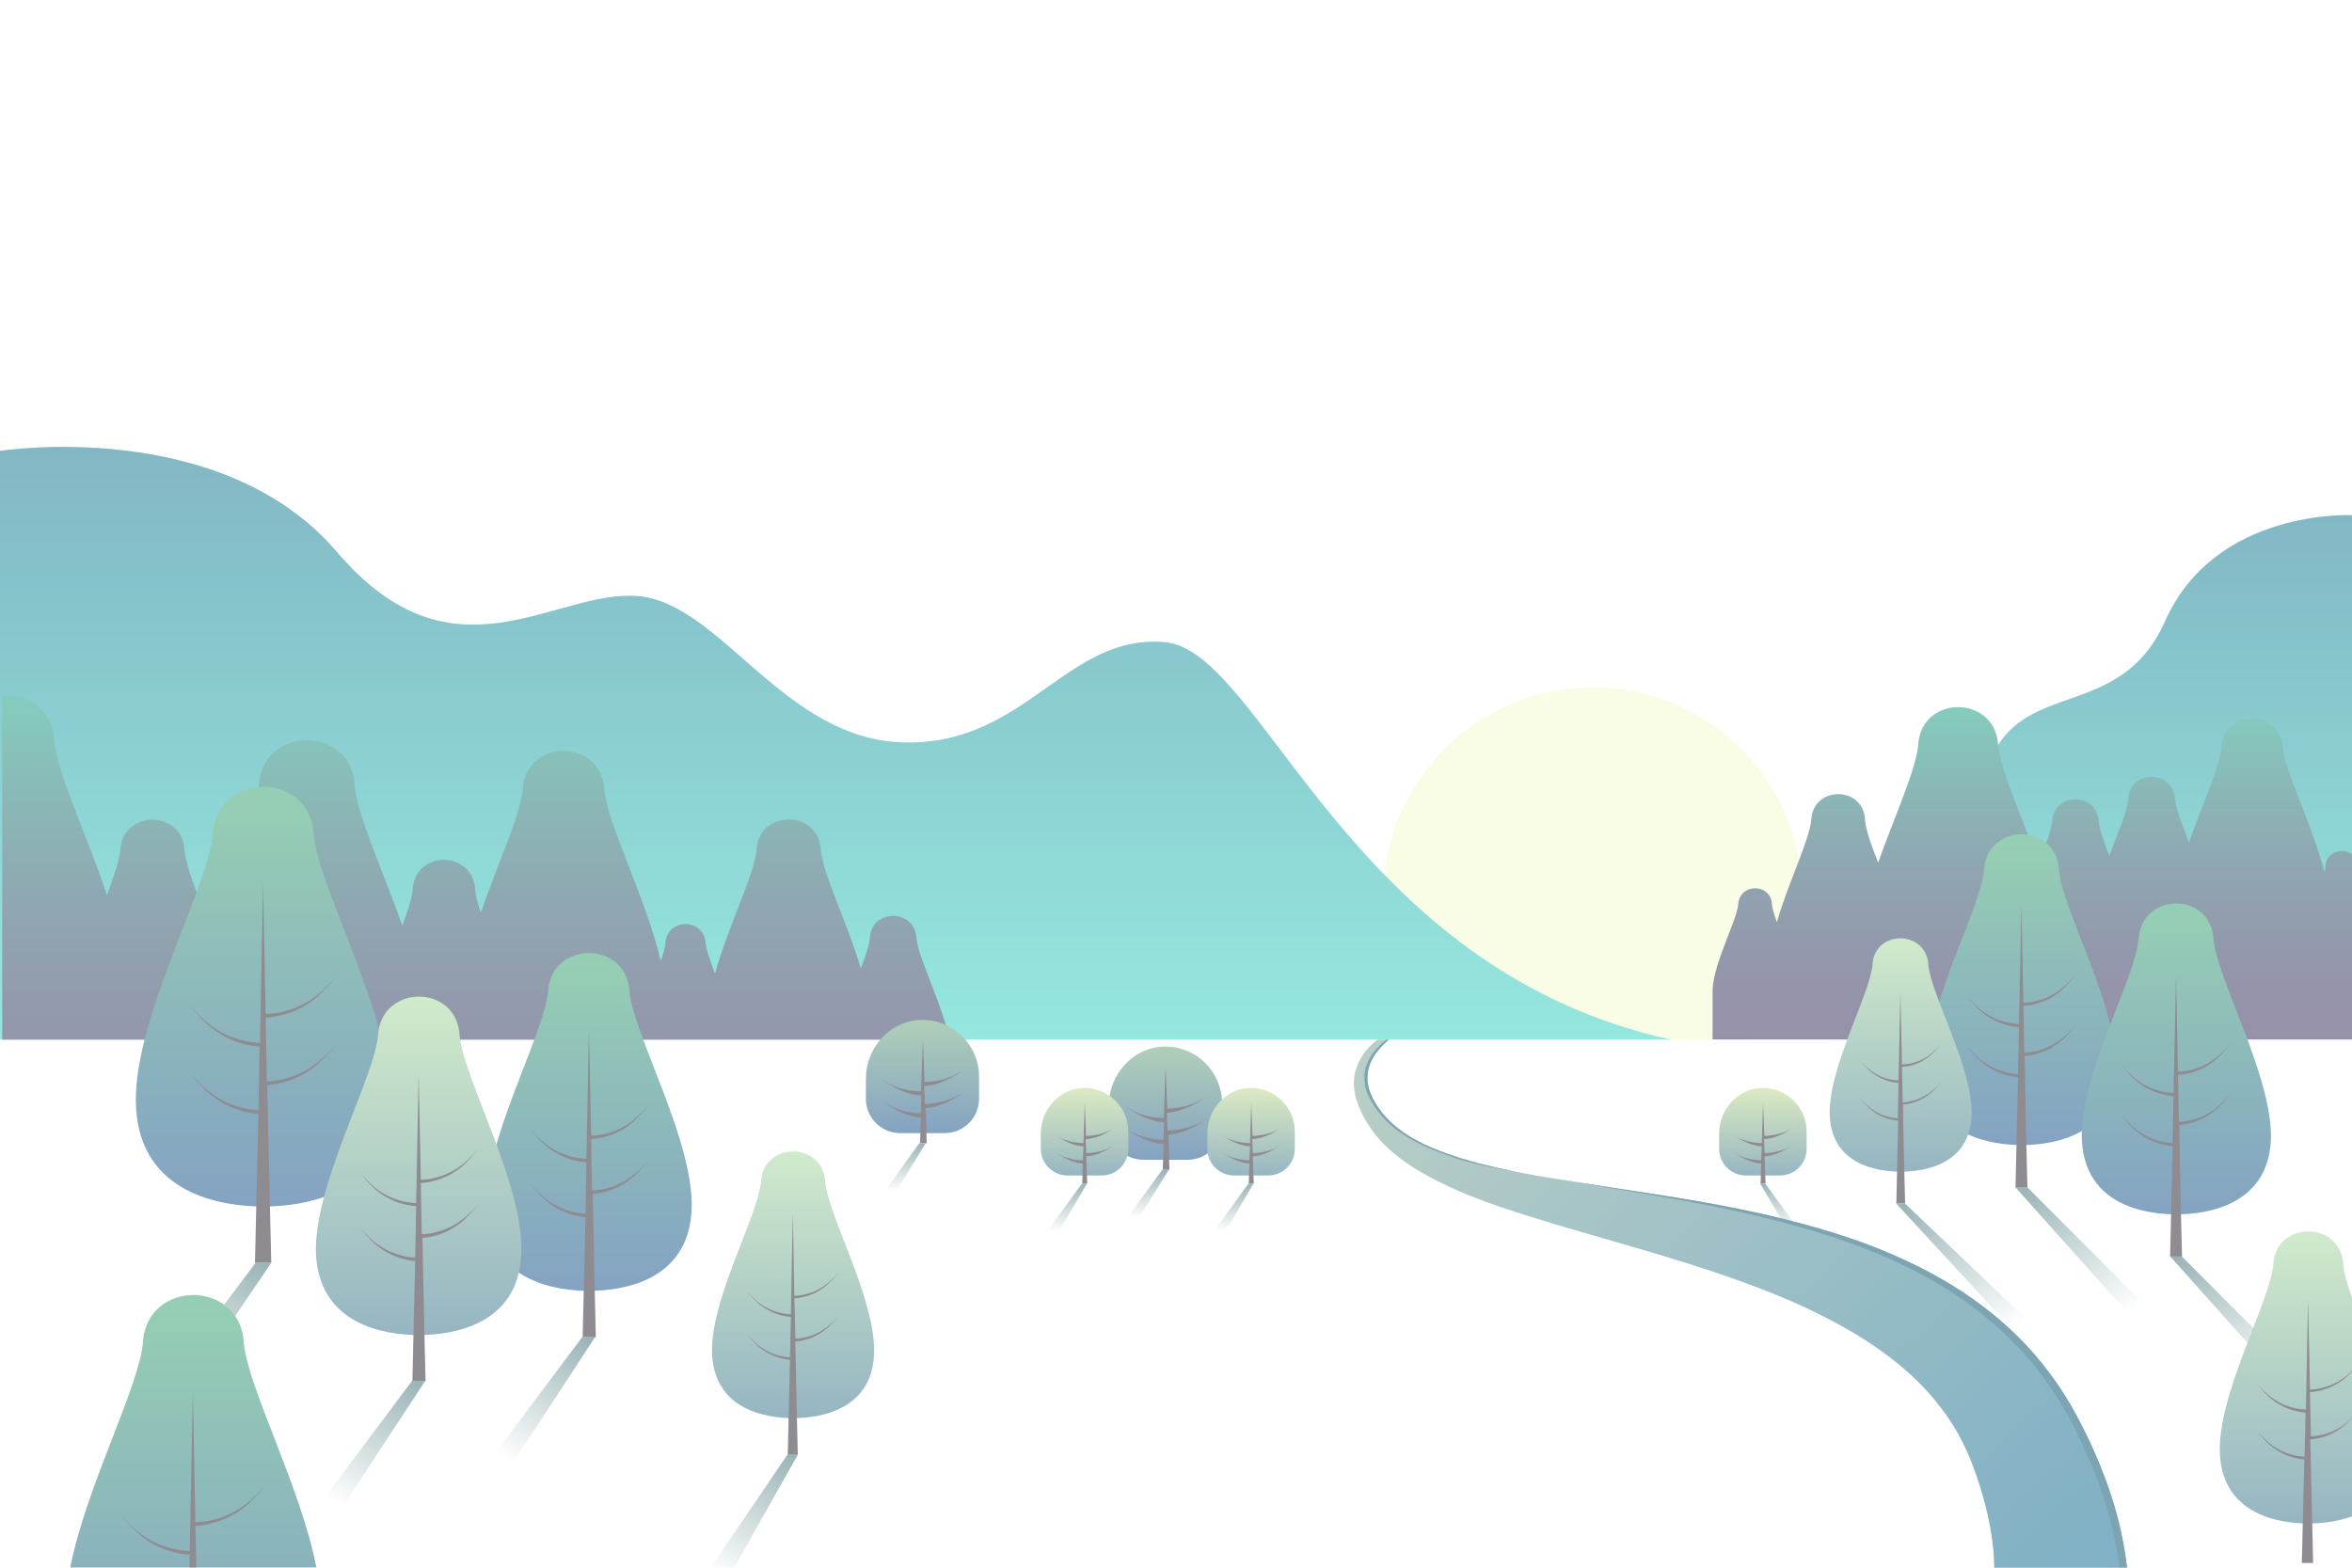 <svg version="1.1" id="BACKGROUND" xmlns="http://www.w3.org/2000/svg" xmlns:xlink="http://www.w3.org/1999/xlink" x="0px" y="0px"
	 viewBox="0 0 750 500" style="enable-background:new 0 0 750 500;" xml:space="preserve">
<style type="text/css">
	.st0{fill:white;}
	.st1{opacity:0.54;}
	.st2{fill:url(#SVGID_2_);}
	.st3{fill:#F3FCD0;}
	.st4{fill:url(#SVGID_3_);}
	.st5{fill:url(#SVGID_4_);}
	.st6{fill:white}
	.st7{fill:url(#SVGID_6_);}
	.st8{fill:#2F2833;}
	.st9{fill:url(#SVGID_7_);}
	.st10{fill:url(#SVGID_8_);}
	.st11{fill:url(#SVGID_9_);}
	.st12{fill:url(#SVGID_10_);}
	.st13{fill:url(#SVGID_11_);}
	.st14{fill:url(#SVGID_12_);}
	.st15{fill:url(#SVGID_13_);}
	.st16{fill:url(#SVGID_14_);}
	.st17{fill:url(#SVGID_15_);}
	.st19{fill:url(#SVGID_17_);}
	.st18{fill:url(#SVGID_16_);}
	.st20{fill:url(#SVGID_18_);}
	.st21{fill:url(#SVGID_19_);}
	.st22{fill:url(#SVGID_20_);}
	.st23{fill:url(#SVGID_21_);}
	.st24{fill:url(#SVGID_22_);}
	.st25{fill:url(#SVGID_23_);}
	.st26{fill:url(#SVGID_24_);}
	.st27{fill:url(#SVGID_25_);}
	.st28{fill:url(#SVGID_26_);}
	.st29{fill:url(#SVGID_27_);}
	.st30{fill:url(#SVGID_28_);}
	.st31{fill:url(#SVGID_29_);}
	.st32{fill:url(#SVGID_30_);}
	.st33{fill:url(#SVGID_31_);}
	.st34{fill:url(#SVGID_32_);}
	.st35{fill:url(#SVGID_33_);}
	.st36{fill:#0D5770;}
	.st37{fill:#FFFFFF;}
</style>
<linearGradient id="SVGID_1_" gradientUnits="userSpaceOnUse" x1="749.81" y1="3.611" x2="-3.39" y2="498.743">
	<stop  offset="0.323" style="stop-color:#C8EAC0"/>
	<stop  offset="0.417" style="stop-color:#BFE8C4"/>
	<stop  offset="0.571" style="stop-color:#A7E1CE"/>
	<stop  offset="0.764" style="stop-color:#80D7E0"/>
	<stop  offset="0.959" style="stop-color:#51CAF4"/>
</linearGradient>
<rect y="0" class="st0" width="750" height="500"/>
<g class="st1">
	<linearGradient id="SVGID_2_" gradientUnits="userSpaceOnUse" x1="666.68" y1="331.571" x2="666.68" y2="164.249">
		<stop  offset="4.381747e-07" style="stop-color:#3BD4C3"/>
		<stop  offset="1" style="stop-color:#187A93"/>
	</linearGradient>
	<path class="st2" d="M750,164.3c0,0-43.6-2.2-59.6,33.8s-53.5,14.1-58.7,56.7s-48.3,76.8-48.3,76.8H750V164.3z"/>
	<circle class="st3" cx="507.9" cy="286" r="66.8"/>
	<linearGradient id="SVGID_3_" gradientUnits="userSpaceOnUse" x1="266.427" y1="331.571" x2="266.427" y2="142.531">
		<stop  offset="4.381747e-07" style="stop-color:#3BD4C3"/>
		<stop  offset="1" style="stop-color:#187A93"/>
	</linearGradient>
	<path class="st4" d="M0,143.8c0,0,70.5-11.1,107.5,32.3s69,12,95.7,14s46.7,46.1,85.4,46.7c38.7,0.7,51.4-34.7,82.8-32
		s58.1,104.1,161.5,126.8H0L0,143.8z"/>
	<linearGradient id="SVGID_4_" gradientUnits="userSpaceOnUse" x1="647.92" y1="331.571" x2="647.92" y2="225.454">
		<stop  offset="0" style="stop-color:#3C3461"/>
		<stop  offset="0.16" style="stop-color:#3A3A63"/>
		<stop  offset="0.37" style="stop-color:#354B69"/>
		<stop  offset="0.61" style="stop-color:#2D6672"/>
		<stop  offset="0.869" style="stop-color:#228C7F"/>
		<stop  offset="1" style="stop-color:#1CA286"/>
	</linearGradient>
	<path class="st5" d="M750,272.4c-3-2.1-8.1-0.8-8.5,3.8c0,0.1,0,0.1,0,0.2c0,0.5-0.2,1.2-0.3,1.8c-3.7-14.9-12.6-32-13.3-40
		c0-0.1,0-0.2,0-0.3c-1.2-11.7-18.3-11.7-19.5,0c0,0.1,0,0.2,0,0.3c-0.5,6.4-6.2,18.4-10.4,30.5c-2.2-5.8-4.2-10.9-4.5-14.1
		c0-0.1,0-0.2,0-0.2c-0.9-8.9-13.9-8.9-14.8,0c0,0.1,0,0.2,0,0.2c-0.3,4-3.3,10.9-6.1,18.4c-1.7-4.6-3.2-8.5-3.4-11.2
		c0-0.1,0-0.2,0-0.2c-0.9-8.9-13.9-8.9-14.8,0c0,0.1,0,0.2,0,0.2c-0.3,3.2-2.2,8.1-4.3,13.7c-5.4-15.2-12.3-30.1-13-38.1
		c0-0.1,0-0.3,0-0.4c-1.5-15.3-23.9-15.3-25.4,0c0,0.1,0,0.3,0,0.4c-0.7,8-7.4,22.6-12.8,37.7c-2.2-5.6-4-10.5-4.2-13.8
		c0-0.1,0-0.2,0-0.3c-1-10.3-16.1-10.3-17.1,0c0,0.1,0,0.2,0,0.3c-0.6,6.7-7.4,20.3-11,32.8c-0.8-2.3-1.5-4.3-1.6-5.8
		c0-0.1,0-0.1,0-0.2c-0.6-6.4-10-6.4-10.7,0c0,0.1,0,0.1,0,0.2c-0.5,5.5-7.7,18.3-8.2,27.3c0,0,0,0,0,0v16H750V272.4z"/>
	<linearGradient id="SVGID_5_" gradientUnits="userSpaceOnUse" x1="375" y1="530.888" x2="375" y2="331.571">
		<stop  offset="0" style="stop-color:#18A0B2"/>
		<stop  offset="0.437" style="stop-color:#18A6B2"/>
		<stop  offset="1" style="stop-color:#18B6B2"/>
	</linearGradient>
	<rect x="0" y="331.6" class="st6" width="750" height="168.4"/>
	<g>
		<linearGradient id="SVGID_6_" gradientUnits="userSpaceOnUse" x1="644.548" y1="365.243" x2="644.548" y2="266.166">
			<stop  offset="0" style="stop-color:#1C548E"/>
			<stop  offset="1" style="stop-color:#3CA773"/>
		</linearGradient>
		<path class="st7" d="M656.5,277.2c0-0.1,0-0.3,0-0.4c-1.4-14.3-22.3-14.3-23.8,0c0,0.1,0,0.3,0,0.4c-1.1,13-19.5,44.9-18.1,65
			c1.4,20,20,23,30.1,23c10,0,28.7-3,30.1-23C676,322.2,657.5,290.2,656.5,277.2z"/>
		<path class="st8" d="M645.5,335.8c-0.1-7.5-0.2-8.3-0.3-15c5.3-0.3,10.3-2.7,13.8-6.6l3-3.3l-2.9,2.9c-3.7,3.7-8.7,5.9-13.9,6
			c-0.3-13.6-0.6-30.9-0.6-30.9l-0.8,37.7c-5.2-0.2-10.1-2.3-13.8-6l-2.9-2.9l3,3.3c3.6,3.9,8.5,6.2,13.7,6.6l-0.3,15
			c-5.1-0.3-9.9-2.4-13.5-6l-2.9-2.9l3,3.3c3.5,3.8,8.3,6.1,13.4,6.6l-0.8,35.2h1.9h1.9c0,0-0.5-18.3-0.9-42
			c5.2-0.4,10-2.8,13.5-6.6l3-3.3l-2.9,2.9C655.5,333.4,650.6,335.5,645.5,335.8z"/>
	</g>
	<g>
		<linearGradient id="SVGID_7_" gradientUnits="userSpaceOnUse" x1="693.846" y1="387.305" x2="693.846" y2="288.228">
			<stop  offset="0" style="stop-color:#1C548E"/>
			<stop  offset="1" style="stop-color:#3CA773"/>
		</linearGradient>
		<path class="st9" d="M705.8,299.3c0-0.1,0-0.3,0-0.4c-1.4-14.3-22.3-14.3-23.8,0c0,0.1,0,0.3,0,0.4c-1.1,13-19.5,44.9-18.1,65
			c1.4,20,20,23,30.1,23c10,0,28.7-3,30.1-23C725.3,344.3,706.8,312.3,705.8,299.3z"/>
		<path class="st8" d="M694.8,357.8c-0.1-7.5-0.2-8.3-0.3-15c5.3-0.3,10.3-2.7,13.8-6.6l3-3.3l-2.9,2.9c-3.7,3.7-8.7,5.9-13.9,6
			c-0.3-13.6-0.6-30.9-0.6-30.9l-0.8,37.7c-5.2-0.2-10.1-2.3-13.8-6l-2.9-2.9l3,3.3c3.6,3.9,8.5,6.2,13.7,6.6l-0.3,15
			c-5.1-0.3-9.9-2.4-13.5-6l-2.9-2.9l3,3.3c3.5,3.8,8.3,6.1,13.4,6.6l-0.8,35.2h1.9h1.9c0,0-0.5-18.3-0.9-42
			c5.2-0.4,10-2.8,13.5-6.6l3-3.3l-2.9,2.9C704.8,355.5,699.9,357.6,694.8,357.8z"/>
	</g>
	<linearGradient id="SVGID_8_" gradientUnits="userSpaceOnUse" x1="151.393" y1="363.204" x2="151.393" y2="221.672">
		<stop  offset="0" style="stop-color:#3C3461"/>
		<stop  offset="0.16" style="stop-color:#3A3A63"/>
		<stop  offset="0.37" style="stop-color:#354B69"/>
		<stop  offset="0.61" style="stop-color:#2D6672"/>
		<stop  offset="0.869" style="stop-color:#228C7F"/>
		<stop  offset="1" style="stop-color:#1CA286"/>
	</linearGradient>
	<path class="st10" d="M0,331.6h302.8c-2.5-11.8-10-26-10.6-32.6c0-0.1,0-0.2,0-0.2c-0.9-8.9-14-8.9-14.8,0c0,0.1,0,0.2,0,0.2
		c-0.2,2.4-1.4,5.9-2.9,9.9c-4.3-14.6-12.2-30.3-12.8-38.1c0-0.1,0-0.2,0-0.3c-1.2-12.2-19.2-12.2-20.4,0c0,0.1,0,0.2,0,0.3
		c-0.7,8.1-9.1,24.6-13.3,39.7c-1.5-4-2.8-7.5-3-9.8c0-0.1,0-0.1,0-0.2c-0.8-7.7-12-7.7-12.8,0c0,0.1,0,0.1,0,0.2
		c-0.1,1.5-0.7,3.5-1.5,5.8c-4.8-20.3-17.1-43.8-18-54.9c0-0.1,0-0.3,0-0.4c-1.6-15.6-24.5-15.6-26,0c0,0.1,0,0.3,0,0.4
		c-0.7,8.3-7.9,23.7-13.4,39.5c-1-3-1.7-5.6-1.8-7.6c0-0.1,0-0.2,0-0.3c-1.2-11.9-18.7-11.9-19.9,0c0,0.1,0,0.2,0,0.3
		c-0.2,2.9-1.5,7-3.3,11.7c-6.4-18-14.5-35.4-15.2-44.9c0-0.2,0-0.3,0-0.5c-1.8-18.3-28.7-18.3-30.5,0c0,0.2,0,0.3,0,0.5
		c-0.8,9.6-9,27.4-15.5,45.6c-3.9-10.2-7.9-19.5-8.3-25c0-0.1,0-0.2,0-0.3c-1.2-12.2-19.2-12.2-20.4,0c0,0.1,0,0.2,0,0.3
		c-0.3,3.5-2.1,8.7-4.3,14.6c-6.5-19.6-16.1-39.4-16.9-49.8c0-0.2,0-0.3,0-0.5c-1-9.6-9-14-16.5-13.3V331.6z"/>
	<g>
		<linearGradient id="SVGID_9_" gradientUnits="userSpaceOnUse" x1="83.856" y1="384.766" x2="83.856" y2="250.93">
			<stop  offset="0" style="stop-color:#1C548E"/>
			<stop  offset="1" style="stop-color:#3CA773"/>
		</linearGradient>
		<path class="st11" d="M100,265.9c0-0.2,0-0.3,0-0.5c-1.9-19.3-30.2-19.3-32.1,0c0,0.2,0,0.3,0,0.5c-1.5,17.6-26.3,60.7-24.5,87.8
			c1.8,27.1,27.1,31.1,40.6,31.1c13.5,0,38.8-4,40.6-31.1C126.3,326.6,101.4,283.4,100,265.9z"/>
		<path class="st8" d="M85.1,344.9c-0.2-10.2-0.2-11.3-0.4-20.3c7.1-0.5,13.9-3.6,18.7-8.9l4.1-4.4l-4,4c-5,5-11.8,7.9-18.8,8.1
			c-0.4-18.3-0.8-41.7-0.8-41.7l-1,50.9c-7-0.3-13.7-3.1-18.7-8.1l-4-4l4.1,4.4c4.8,5.2,11.4,8.4,18.5,8.9l-0.4,20.3
			c-6.9-0.4-13.3-3.2-18.2-8.1l-4-4l4.1,4.4c4.7,5.1,11.2,8.3,18.1,8.9l-1.1,47.5h2.6h2.6c0,0-0.6-24.8-1.3-56.7
			c7-0.6,13.5-3.7,18.3-8.9l4.1-4.4l-4,4C98.6,341.8,92,344.6,85.1,344.9z"/>
	</g>
	<g>
		<linearGradient id="SVGID_10_" gradientUnits="userSpaceOnUse" x1="187.781" y1="411.794" x2="187.781" y2="303.985">
			<stop  offset="0" style="stop-color:#1C548E"/>
			<stop  offset="1" style="stop-color:#3CA773"/>
		</linearGradient>
		<path class="st12" d="M200.7,316c0-0.1,0-0.3,0-0.4c-1.5-15.5-24.3-15.5-25.9,0c0,0.1,0,0.3,0,0.4c-1.2,14.1-21.2,48.9-19.7,70.7
			c1.5,21.8,21.8,25,32.7,25c10.9,0,31.2-3.2,32.7-25C222,364.9,201.9,330.2,200.7,316z"/>
		<path class="st8" d="M188.8,379.7c-0.2-8.2-0.2-9.1-0.3-16.4c5.8-0.4,11.2-2.9,15.1-7.2l3.3-3.6l-3.2,3.2c-4,4-9.5,6.4-15.2,6.5
			c-0.3-14.7-0.7-33.6-0.7-33.6l-0.8,41c-5.6-0.2-11-2.5-15-6.5l-3.2-3.2l3.3,3.6c3.9,4.2,9.2,6.8,14.9,7.2l-0.3,16.4
			c-5.5-0.3-10.8-2.6-14.7-6.5l-3.2-3.2l3.3,3.6c3.8,4.1,9,6.7,14.6,7.2l-0.9,38.3h2.1h2.1c0,0-0.5-19.9-1-45.7
			c5.6-0.4,10.9-3,14.7-7.2l3.3-3.6l-3.2,3.2C199.7,377.1,194.4,379.5,188.8,379.7z"/>
	</g>
	<g>
		<linearGradient id="SVGID_11_" gradientUnits="userSpaceOnUse" x1="605.979" y1="373.7" x2="605.979" y2="299.313">
			<stop  offset="0" style="stop-color:#3C778E"/>
			<stop  offset="1" style="stop-color:#A9D99F"/>
		</linearGradient>
		<path class="st13" d="M614.9,307.6c0-0.1,0-0.2,0-0.3c-1.1-10.7-16.8-10.7-17.8,0c0,0.1,0,0.2,0,0.3c-0.8,9.8-14.6,33.7-13.6,48.8
			c1,15,15,17.3,22.6,17.3c7.5,0,21.5-2.2,22.6-17.3C629.6,341.4,615.7,317.4,614.9,307.6z"/>
		<path class="st8" d="M606.7,351.6c-0.1-5.6-0.1-6.3-0.2-11.3c4-0.3,7.7-2,10.4-5l2.3-2.5l-2.2,2.2c-2.8,2.8-6.5,4.4-10.5,4.5
			c-0.2-10.2-0.5-23.2-0.5-23.2l-0.6,28.3c-3.9-0.1-7.6-1.7-10.4-4.5l-2.2-2.2l2.3,2.5c2.7,2.9,6.4,4.7,10.3,5l-0.2,11.3
			c-3.8-0.2-7.4-1.8-10.1-4.5l-2.2-2.2l2.3,2.5c2.6,2.9,6.2,4.6,10.1,4.9l-0.6,26.4h1.4h1.4c0,0-0.4-13.8-0.7-31.5
			c3.9-0.3,7.5-2.1,10.2-4.9l2.3-2.5l-2.2,2.2C614.2,349.8,610.5,351.4,606.7,351.6z"/>
	</g>
	<g>
		<linearGradient id="SVGID_12_" gradientUnits="userSpaceOnUse" x1="133.51" y1="425.798" x2="133.51" y2="317.848">
			<stop  offset="0" style="stop-color:#3C778E"/>
			<stop  offset="1" style="stop-color:#A9D99F"/>
		</linearGradient>
		<path class="st14" d="M146.5,329.9c0-0.1,0-0.3,0-0.4c-1.5-15.5-24.3-15.5-25.9,0c0,0.1,0,0.3,0,0.4c-1.2,14.2-21.2,49-19.8,70.8
			c1.5,21.8,21.8,25.1,32.7,25.1c10.9,0,31.3-3.2,32.7-25.1C167.7,378.9,147.7,344.1,146.5,329.9z"/>
		<path class="st8" d="M134.5,393.7c-0.2-8.2-0.2-9.1-0.3-16.4c5.8-0.4,11.2-2.9,15.1-7.2l3.3-3.6l-3.2,3.2c-4,4-9.5,6.4-15.2,6.6
			c-0.3-14.8-0.7-33.7-0.7-33.7l-0.8,41.1c-5.7-0.2-11-2.5-15-6.6l-3.2-3.2l3.3,3.6c3.9,4.2,9.2,6.8,14.9,7.2l-0.3,16.4
			c-5.5-0.3-10.8-2.6-14.7-6.5l-3.2-3.2l3.3,3.6c3.8,4.1,9,6.7,14.6,7.2l-0.9,38.3h2.1h2.1c0,0-0.5-20-1-45.7
			c5.6-0.4,10.9-3,14.7-7.2l3.3-3.6l-3.2,3.2C145.4,391.1,140.1,393.4,134.5,393.7z"/>
	</g>
	<g>
		<linearGradient id="SVGID_13_" gradientUnits="userSpaceOnUse" x1="252.833" y1="452.296" x2="252.833" y2="367.166">
			<stop  offset="0" style="stop-color:#3C778E"/>
			<stop  offset="1" style="stop-color:#A9D99F"/>
		</linearGradient>
		<path class="st15" d="M263.1,376.7c0-0.1,0-0.2,0-0.3c-1.2-12.2-19.2-12.2-20.4,0c0,0.1,0,0.2,0,0.3
			c-0.9,11.2-16.8,38.6-15.6,55.8c1.2,17.2,17.2,19.8,25.8,19.8c8.6,0,24.7-2.6,25.8-19.8C279.8,415.3,264,387.8,263.1,376.7z"/>
		<path class="st8" d="M253.6,427c-0.1-6.5-0.1-7.2-0.3-12.9c4.5-0.3,8.8-2.3,11.9-5.7l2.6-2.8l-2.5,2.5c-3.2,3.2-7.5,5-12,5.2
			c-0.2-11.6-0.5-26.5-0.5-26.5l-0.6,32.4c-4.5-0.2-8.7-2-11.9-5.2l-2.5-2.5l2.6,2.8c3.1,3.3,7.3,5.4,11.8,5.7l-0.3,12.9
			c-4.4-0.2-8.5-2.1-11.6-5.2l-2.5-2.5l2.6,2.8c3,3.3,7.1,5.3,11.5,5.7l-0.7,30.2h1.6h1.6c0,0-0.4-15.8-0.8-36
			c4.4-0.4,8.6-2.4,11.6-5.7l2.6-2.8l-2.5,2.5C262.2,424.9,258,426.8,253.6,427z"/>
	</g>
	<linearGradient id="SVGID_14_" gradientUnits="userSpaceOnUse" x1="228.802" y1="502.553" x2="252.279" y2="463.853">
		<stop  offset="0" style="stop-color:#44757A;stop-opacity:0"/>
		<stop  offset="1" style="stop-color:#44757A"/>
	</linearGradient>
	<polygon class="st16" points="234.1,500 254.5,463.8 251.2,463.8 226.6,500 	"/>
	
		<linearGradient id="SVGID_15_" gradientUnits="userSpaceOnUse" x1="-1014.28" y1="441.447" x2="-987.583" y2="397.44" gradientTransform="matrix(-1 0 0 1 -287.674 0)">
		<stop  offset="0" style="stop-color:#44757A;stop-opacity:0"/>
		<stop  offset="1" style="stop-color:#44757A"/>
	</linearGradient>
	<polygon class="st17" points="695.7,400.7 736.9,442 728.9,442 692,400.7 	"/>
	
		<linearGradient id="SVGID_16_" gradientUnits="userSpaceOnUse" x1="-964.966" y1="419.385" x2="-938.269" y2="375.377" gradientTransform="matrix(-1 0 0 1 -287.674 0)">
		<stop  offset="0" style="stop-color:#44757A;stop-opacity:0"/>
		<stop  offset="1" style="stop-color:#44757A"/>
	</linearGradient>
	<polygon class="st18" points="646.4,378.6 687.6,419.9 679.5,419.9 642.6,378.6 	"/>
	
		<linearGradient id="SVGID_17_" gradientUnits="userSpaceOnUse" x1="-927.601" y1="424.715" x2="-900.62" y2="380.24" gradientTransform="matrix(-1 0 0 1 -287.674 0)">
		<stop  offset="0" style="stop-color:#44757A;stop-opacity:0"/>
		<stop  offset="1" style="stop-color:#44757A"/>
	</linearGradient>
	<polygon class="st19" points="607.4,383.8 650.7,425 642.6,425 604.6,383.8 	"/>
	<linearGradient id="SVGID_18_" gradientUnits="userSpaceOnUse" x1="161.152" y1="465.356" x2="185.511" y2="425.204">
		<stop  offset="0" style="stop-color:#44757A;stop-opacity:0"/>
		<stop  offset="1" style="stop-color:#44757A"/>
	</linearGradient>
	<polygon class="st20" points="185.7,426.4 154.8,467.7 162.8,467.7 189.8,426.4 	"/>
	<linearGradient id="SVGID_19_" gradientUnits="userSpaceOnUse" x1="106.885" y1="479.397" x2="131.267" y2="439.206">
		<stop  offset="0" style="stop-color:#44757A;stop-opacity:0"/>
		<stop  offset="1" style="stop-color:#44757A"/>
	</linearGradient>
	<polygon class="st21" points="131.4,440.4 100.5,481.7 108.5,481.7 135.6,440.4 	"/>
	<linearGradient id="SVGID_20_" gradientUnits="userSpaceOnUse" x1="57.163" y1="442.033" x2="81.764" y2="401.48">
		<stop  offset="0" style="stop-color:#44757A;stop-opacity:0"/>
		<stop  offset="1" style="stop-color:#44757A"/>
	</linearGradient>
	<polygon class="st22" points="81.4,402.9 50.4,444.2 58.4,444.2 86.4,402.9 	"/>
	<g>
		<linearGradient id="SVGID_21_" gradientUnits="userSpaceOnUse" x1="61.578" y1="546.827" x2="61.578" y2="412.99">
			<stop  offset="0" style="stop-color:#1C548E"/>
			<stop  offset="1" style="stop-color:#3CA773"/>
		</linearGradient>
		<path class="st23" d="M100.9,500c-5-25.9-22-57.6-23.2-72c0-0.2,0-0.3,0-0.5c-1.9-19.3-30.2-19.3-32.1,0c0,0.2,0,0.3,0,0.5
			c-1.2,14.4-18.2,46.2-23.2,72H100.9z"/>
		<path class="st8" d="M60.5,495.9l-0.1,4.1h2.2c-0.1-4.5-0.1-6.9-0.3-13.3c7.1-0.5,13.9-3.6,18.7-8.9l4.1-4.4l-4,4
			c-5,5-11.8,7.9-18.8,8.1c-0.4-18.3-0.8-41.7-0.8-41.7l-1,50.9c-7-0.3-13.7-3.1-18.7-8.1l-4-4L42,487
			C46.8,492.2,53.5,495.4,60.5,495.9z"/>
	</g>
	<g>
		<linearGradient id="SVGID_22_" gradientUnits="userSpaceOnUse" x1="728.857" y1="485.81" x2="728.857" y2="392.723">
			<stop  offset="0" style="stop-color:#3C778E"/>
			<stop  offset="1" style="stop-color:#A9D99F"/>
		</linearGradient>
		<path class="st24" d="M750,413.8c-1.5-4.2-2.6-7.9-2.8-10.6c0-0.1,0-0.2,0-0.4c-1.3-13.4-21-13.4-22.3,0c0,0.1,0,0.2,0,0.4
			c-1,12.2-18.3,42.2-17,61.1c1.3,18.8,18.8,21.6,28.2,21.6c3.9,0,9.1-0.5,14-2.3V413.8z"/>
		<path class="st8" d="M750,452.4v-0.2l-0.3,0.3c-3.4,3.4-8,5.4-12.8,5.6c-0.1-7.1-0.2-7.8-0.3-14.1c5-0.3,9.6-2.5,13-6.2l0.4-0.4
			v-0.2l-0.3,0.3c-3.5,3.5-8.2,5.5-13.1,5.7c-0.3-12.7-0.6-29-0.6-29l-0.7,35.4c-4.9-0.2-9.5-2.2-13-5.6l-2.8-2.8l2.8,3.1
			c3.3,3.6,8,5.9,12.9,6.2l-0.3,14.1c-4.8-0.2-9.3-2.2-12.7-5.6l-2.8-2.8l2.8,3.1c3.3,3.6,7.8,5.8,12.6,6.2l-0.8,33h3.6
			c0,0-0.4-17.2-0.9-39.4c4.9-0.4,9.4-2.6,12.7-6.2L750,452.4z"/>
	</g>
	<g>
		<linearGradient id="SVGID_23_" gradientUnits="userSpaceOnUse" x1="371.612" y1="369.864" x2="371.612" y2="333.83">
			<stop  offset="0" style="stop-color:#1C548E"/>
			<stop  offset="1" style="stop-color:#6DA77D"/>
		</linearGradient>
		<path class="st25" d="M371.1,333.8c-9.9,0.3-17.5,8.9-17.5,18.8v6.3c0,6.1,4.9,11,11,11h14.1c6.1,0,11-4.9,11-11v-7.1
			C389.6,341.7,381.3,333.5,371.1,333.8z"/>
		<path class="st8" d="M372.3,360.6c-0.1-3.3-0.1-2.8-0.2-5.7c4-0.2,7.8-2.1,10.6-3.8l2.3-1.5l-2.2,1.3c-2.8,1.6-6.6,2.6-10.6,2.7
			c-0.2-6-0.5-13.7-0.5-13.7l-0.6,16.7c-4-0.1-7.7-1-10.5-2.7l-2.2-1.3l2.3,1.5c2.7,1.7,6.5,3.7,10.5,3.8l-0.2,5.7
			c-3.9-0.1-7.5-1.1-10.3-2.7l-2.2-1.3l2.3,1.5c2.7,1.7,6.3,3.6,10.2,3.8l-0.2,8.2h2.1c-0.1-2.6-0.2-8-0.3-11.2
			c3.9-0.2,7.6-2.1,10.3-3.8l2.3-1.5l-2.2,1.3C379.9,359.5,376.2,360.5,372.3,360.6z"/>
	</g>
	<g>
		<linearGradient id="SVGID_24_" gradientUnits="userSpaceOnUse" x1="294.194" y1="361.327" x2="294.194" y2="325.292">
			<stop  offset="0" style="stop-color:#1C548E"/>
			<stop  offset="1" style="stop-color:#6DA77D"/>
		</linearGradient>
		<path class="st26" d="M293.6,325.3c-9.9,0.3-17.5,8.9-17.5,18.8v6.3c0,6.1,4.9,11,11,11h14.1c6.1,0,11-4.9,11-11v-7.1
			C312.2,333.2,303.8,325,293.6,325.3z"/>
		<path class="st8" d="M294.9,352.1c-0.1-3.3-0.1-2.8-0.2-5.7c4-0.2,7.8-2.1,10.6-3.8l2.3-1.5l-2.2,1.3c-2.8,1.6-6.6,2.6-10.6,2.7
			c-0.2-6-0.5-13.7-0.5-13.7l-0.6,16.7c-4-0.1-7.7-1-10.5-2.7l-2.2-1.3l2.3,1.5c2.7,1.7,6.5,3.7,10.5,3.8l-0.2,5.7
			c-3.9-0.1-7.5-1.1-10.3-2.7l-2.2-1.3l2.3,1.5c2.7,1.7,6.3,3.6,10.2,3.8l-0.2,8.2h2.1c-0.1-2.6-0.2-8-0.3-11.2
			c3.9-0.2,7.6-2.1,10.3-3.8l2.3-1.5l-2.2,1.3C302.5,351,298.8,352,294.9,352.1z"/>
	</g>
	<g>
		<linearGradient id="SVGID_25_" gradientUnits="userSpaceOnUse" x1="345.806" y1="374.968" x2="345.806" y2="347.026">
			<stop  offset="0" style="stop-color:#3C778E"/>
			<stop  offset="1" style="stop-color:#BDD98E"/>
		</linearGradient>
		<path class="st27" d="M345.4,347c-7.6,0.2-13.5,6.9-13.5,14.5v4.9c0,4.7,3.8,8.5,8.5,8.5h10.9c4.7,0,8.5-3.8,8.5-8.5V361
			C359.8,353.1,353.3,346.8,345.4,347z"/>
		<path class="st8" d="M346.4,367.8c-0.1-2.6-0.1-2.2-0.2-4.5c3.1-0.1,6.1-1.6,8.2-3l1.8-1.1l-1.7,1c-2.2,1.3-5.2,2-8.2,2.1
			c-0.2-4.7-0.4-10.6-0.4-10.6l-0.4,12.9c-3.1-0.1-6-0.8-8.2-2.1l-1.7-1l1.8,1.1c2.1,1.3,5,2.9,8.1,3l-0.2,4.5c-3-0.1-5.8-0.8-8-2.1
			l-1.7-1l1.8,1.1c2.1,1.3,4.9,2.8,7.9,3l-0.2,6.4h1.6c-0.1-2-0.2-6.2-0.3-8.7c3.1-0.1,5.9-1.7,8-3l1.8-1.1l-1.7,1
			C352.3,367,349.4,367.7,346.4,367.8z"/>
	</g>
	<g>
		<linearGradient id="SVGID_26_" gradientUnits="userSpaceOnUse" x1="398.928" y1="374.968" x2="398.928" y2="347.026">
			<stop  offset="0" style="stop-color:#3C778E"/>
			<stop  offset="1" style="stop-color:#BDD98E"/>
		</linearGradient>
		<path class="st28" d="M398.5,347c-7.6,0.2-13.5,6.9-13.5,14.5v4.9c0,4.7,3.8,8.5,8.5,8.5h10.9c4.7,0,8.5-3.8,8.5-8.5V361
			C412.9,353.1,406.4,346.8,398.5,347z"/>
		<path class="st8" d="M399.5,367.8c-0.1-2.6-0.1-2.2-0.2-4.5c3.1-0.1,6.1-1.6,8.2-3l1.8-1.1l-1.7,1c-2.2,1.3-5.2,2-8.2,2.1
			c-0.2-4.7-0.4-10.6-0.4-10.6l-0.4,12.9c-3.1-0.1-6-0.8-8.2-2.1l-1.7-1l1.8,1.1c2.1,1.3,5,2.9,8.1,3l-0.2,4.5c-3-0.1-5.8-0.8-8-2.1
			l-1.7-1l1.8,1.1c2.1,1.3,4.9,2.8,7.9,3l-0.2,6.4h1.6c-0.1-2-0.2-6.2-0.3-8.7c3.1-0.1,5.9-1.7,8-3l1.8-1.1l-1.7,1
			C405.4,367,402.5,367.7,399.5,367.8z"/>
	</g>
	<g>
		<linearGradient id="SVGID_27_" gradientUnits="userSpaceOnUse" x1="562.138" y1="374.968" x2="562.138" y2="347.026">
			<stop  offset="0" style="stop-color:#3C778E"/>
			<stop  offset="1" style="stop-color:#BDD98E"/>
		</linearGradient>
		<path class="st29" d="M561.7,347c-7.6,0.2-13.5,6.9-13.5,14.5v4.9c0,4.7,3.8,8.5,8.5,8.5h10.9c4.7,0,8.5-3.8,8.5-8.5V361
			C576.1,353.1,569.6,346.8,561.7,347z"/>
		<path class="st8" d="M562.7,367.8c-0.1-2.6-0.1-2.2-0.2-4.5c3.1-0.1,6.1-1.6,8.2-3l1.8-1.1l-1.7,1c-2.2,1.3-5.2,2-8.2,2.1
			c-0.2-4.7-0.4-10.6-0.4-10.6l-0.4,12.9c-3.1-0.1-6-0.8-8.2-2.1l-1.7-1l1.8,1.1c2.1,1.3,5,2.9,8.1,3l-0.2,4.5c-3-0.1-5.8-0.8-8-2.1
			l-1.7-1l1.8,1.1c2.1,1.3,4.9,2.8,7.9,3l-0.2,6.4h1.6c-0.1-2-0.2-6.2-0.3-8.7c3.1-0.1,5.9-1.7,8-3l1.8-1.1l-1.7,1
			C568.6,367,565.7,367.7,562.7,367.8z"/>
	</g>
	<linearGradient id="SVGID_28_" gradientUnits="userSpaceOnUse" x1="340.253" y1="392.784" x2="340.253" y2="377.495">
		<stop  offset="0" style="stop-color:#44757A;stop-opacity:0"/>
		<stop  offset="1" style="stop-color:#44757A"/>
	</linearGradient>
	<polygon class="st30" points="345,377.5 333.9,392.8 337.6,392.8 346.6,377.5 	"/>
	<linearGradient id="SVGID_29_" gradientUnits="userSpaceOnUse" x1="288.66" y1="379.875" x2="288.66" y2="364.586">
		<stop  offset="0" style="stop-color:#44757A;stop-opacity:0"/>
		<stop  offset="1" style="stop-color:#44757A"/>
	</linearGradient>
	<polygon class="st31" points="293.2,364.6 282.1,379.9 285.8,379.9 295.2,364.6 	"/>
	<linearGradient id="SVGID_30_" gradientUnits="userSpaceOnUse" x1="366.06" y1="388.413" x2="366.06" y2="373.124">
		<stop  offset="0" style="stop-color:#44757A;stop-opacity:0"/>
		<stop  offset="1" style="stop-color:#44757A"/>
	</linearGradient>
	<polygon class="st32" points="370.6,373.1 359.5,388.4 363.2,388.4 372.7,373.1 	"/>
	<linearGradient id="SVGID_31_" gradientUnits="userSpaceOnUse" x1="393.37" y1="392.784" x2="393.37" y2="377.495">
		<stop  offset="0" style="stop-color:#44757A;stop-opacity:0"/>
		<stop  offset="1" style="stop-color:#44757A"/>
	</linearGradient>
	<polygon class="st33" points="398.1,377.5 387,392.8 390.7,392.8 399.7,377.5 	"/>
	
		<linearGradient id="SVGID_32_" gradientUnits="userSpaceOnUse" x1="-925.507" y1="392.784" x2="-925.507" y2="377.495" gradientTransform="matrix(-1 0 0 1 -357.862 0)">
		<stop  offset="0" style="stop-color:#44757A;stop-opacity:0"/>
		<stop  offset="1" style="stop-color:#44757A"/>
	</linearGradient>
	<polygon class="st34" points="562.9,377.5 574,392.8 570.3,392.8 561.3,377.5 	"/>
	<linearGradient id="SVGID_33_" gradientUnits="userSpaceOnUse" x1="464.963" y1="312.66" x2="667.36" y2="529.556">
		<stop  offset="2.165098e-07" style="stop-color:#7EA596"/>
		<stop  offset="0.386" style="stop-color:#4E8C95"/>
		<stop  offset="0.794" style="stop-color:#217493"/>
		<stop  offset="1" style="stop-color:#0F6B93"/>
	</linearGradient>
	<path class="st35" d="M439.3,362.8c6.3,7.2,14.5,11.8,22.6,15.6c8.2,3.8,16.6,6.7,25,9.3c16.8,5.3,33.5,9.7,49.8,14.8
		c16.2,5.1,32.1,10.7,46.4,18.2c14.3,7.4,26.9,16.6,35.5,27.9c4.4,5.6,7.7,11.7,10.2,18.1c2.7,7.1,4.8,14.4,6,21.4
		c0.7,4.1,1.1,8.1,1.1,12h42.3c-0.9-7.6-2.5-15-4.7-21.9c-3.1-9.7-7.1-18.7-11.7-27.2c-5-9.2-11.3-17.6-18.6-24.8
		c-14.6-14.4-32.2-23.5-49.6-29.9c-34.9-12.5-70-15.3-103.5-21.3c-8.4-1.5-16.6-3.3-24.6-5.7c-7.9-2.5-15.6-5.7-21.4-10.9
		c-2.9-2.6-5.4-5.9-6.9-9.4c-1.5-3.5-1.5-7.4,0.3-10.9c1.2-2.4,3.2-4.6,5.4-6.5h-3.7c-1.7,1.3-3.3,2.9-4.6,4.8
		c-1.3,2-2.3,4.3-2.7,6.7c-0.4,2.5-0.1,5,0.5,7.3C433.9,355.1,436.3,359.2,439.3,362.8z"/>
	<path class="st36" d="M641.5,427.6c7.3,7.2,13.5,15.7,18.5,24.9c4.5,8.6,8.5,17.5,11.5,27.3c2,6.4,3.5,13.2,4.4,20.2h2.4
		c-0.9-7.6-2.5-15-4.7-21.9c-3.1-9.7-7.1-18.7-11.7-27.2c-5-9.2-11.3-17.6-18.6-24.8c-14.6-14.4-32.2-23.5-49.6-29.9
		c-34.9-12.5-69.9-15.3-103.5-21.3c33.3,6.2,67.4,9.7,102.1,22.4C609.5,403.8,627,413,641.5,427.6z"/>
	<path class="st36" d="M442.9,358.3c5.8,5.3,13.5,8.5,21.3,11.1c7.9,2.5,16.9,3.9,25.2,5.5c0.2,0,0.3,0.1,0.5,0.1
		c-8.4-1.5-16.6-3.3-24.5-5.7c-7.9-2.5-15.6-5.7-21.4-10.9c-2.9-2.6-5.4-5.9-6.9-9.4c-1.5-3.5-1.5-7.4,0.3-10.9
		c1.2-2.4,3.2-4.6,5.4-6.5H442c-2.3,1.9-4.2,4-5.5,6.4c-1.9,3.5-1.8,7.4-0.4,10.9C437.6,352.3,440.1,355.7,442.9,358.3z"/>
</g>
<polygon class="st37 star1" points="698.7,57.6 697,57.3 696.3,55.8 695.5,57.3 693.8,57.6 695.1,58.8 694.8,60.5 696.3,59.7 697.8,60.5 
	697.5,58.8 "/>
<polygon class="st37 star2" points="177.2,70.3 175.5,70.1 174.7,68.5 174,70.1 172.3,70.3 173.5,71.5 173.2,73.2 174.7,72.4 176.2,73.2 
	175.9,71.5 "/>
<polygon class="st37 star3" points="440.5,31.9 438.8,31.7 438.1,30.2 437.3,31.7 435.6,31.9 436.8,33.1 436.6,34.8 438.1,34 439.6,34.8 
	439.3,33.1 "/>
<polygon class="st37 star4" points="299.3,34.3 297.6,34 296.9,32.5 296.1,34 294.4,34.3 295.6,35.5 295.4,37.1 296.9,36.3 298.4,37.1 
	298.1,35.5 "/>
<polygon class="st37 star5" points="86.3,59.9 84.6,59.7 83.9,58.1 83.1,59.7 81.4,59.9 82.6,61.1 82.3,62.8 83.9,62 85.4,62.8 85.1,61.1 
	"/>
<polygon class="st37 star6" points="45.6,20.5 43.9,20.2 43.2,18.7 42.4,20.2 40.7,20.5 41.9,21.7 41.6,23.3 43.2,22.5 44.7,23.3 
	44.4,21.7 "/>
<polygon class="st37 star7" points="586.6,49.8 584.9,49.5 584.2,48 583.4,49.5 581.7,49.8 582.9,50.9 582.7,52.6 584.2,51.8 585.7,52.6 
	585.4,50.9 "/>
<polygon class="st37 star8" points="157.4,132 155.8,131.8 155,130.3 154.2,131.8 152.6,132 153.8,133.2 153.5,134.9 155,134.1 
	156.5,134.9 156.2,133.2 "/>
<polygon class="st37 star9" points="45.6,115.5 43.9,115.3 43.2,113.8 42.4,115.3 40.7,115.5 41.9,116.7 41.6,118.4 43.2,117.6 
	44.7,118.4 44.4,116.7 "/>
<polygon class="st37 star10" points="629.5,142 627.8,141.7 627.1,140.2 626.3,141.7 624.6,142 625.8,143.2 625.5,144.9 627.1,144.1 
	628.6,144.9 628.3,143.2 "/>
<polygon class="st37 star1" points="683.1,152.4 681.4,152.1 680.7,150.6 679.9,152.1 678.2,152.4 679.4,153.5 679.2,155.2 680.7,154.4 
	682.2,155.2 681.9,153.5 "/>
<polygon class="st37 star2" points="563.7,182.7 562,182.5 561.3,181 560.5,182.5 558.8,182.7 560,183.9 559.8,185.6 561.3,184.8 
	562.8,185.6 562.5,183.9 "/>
</svg>